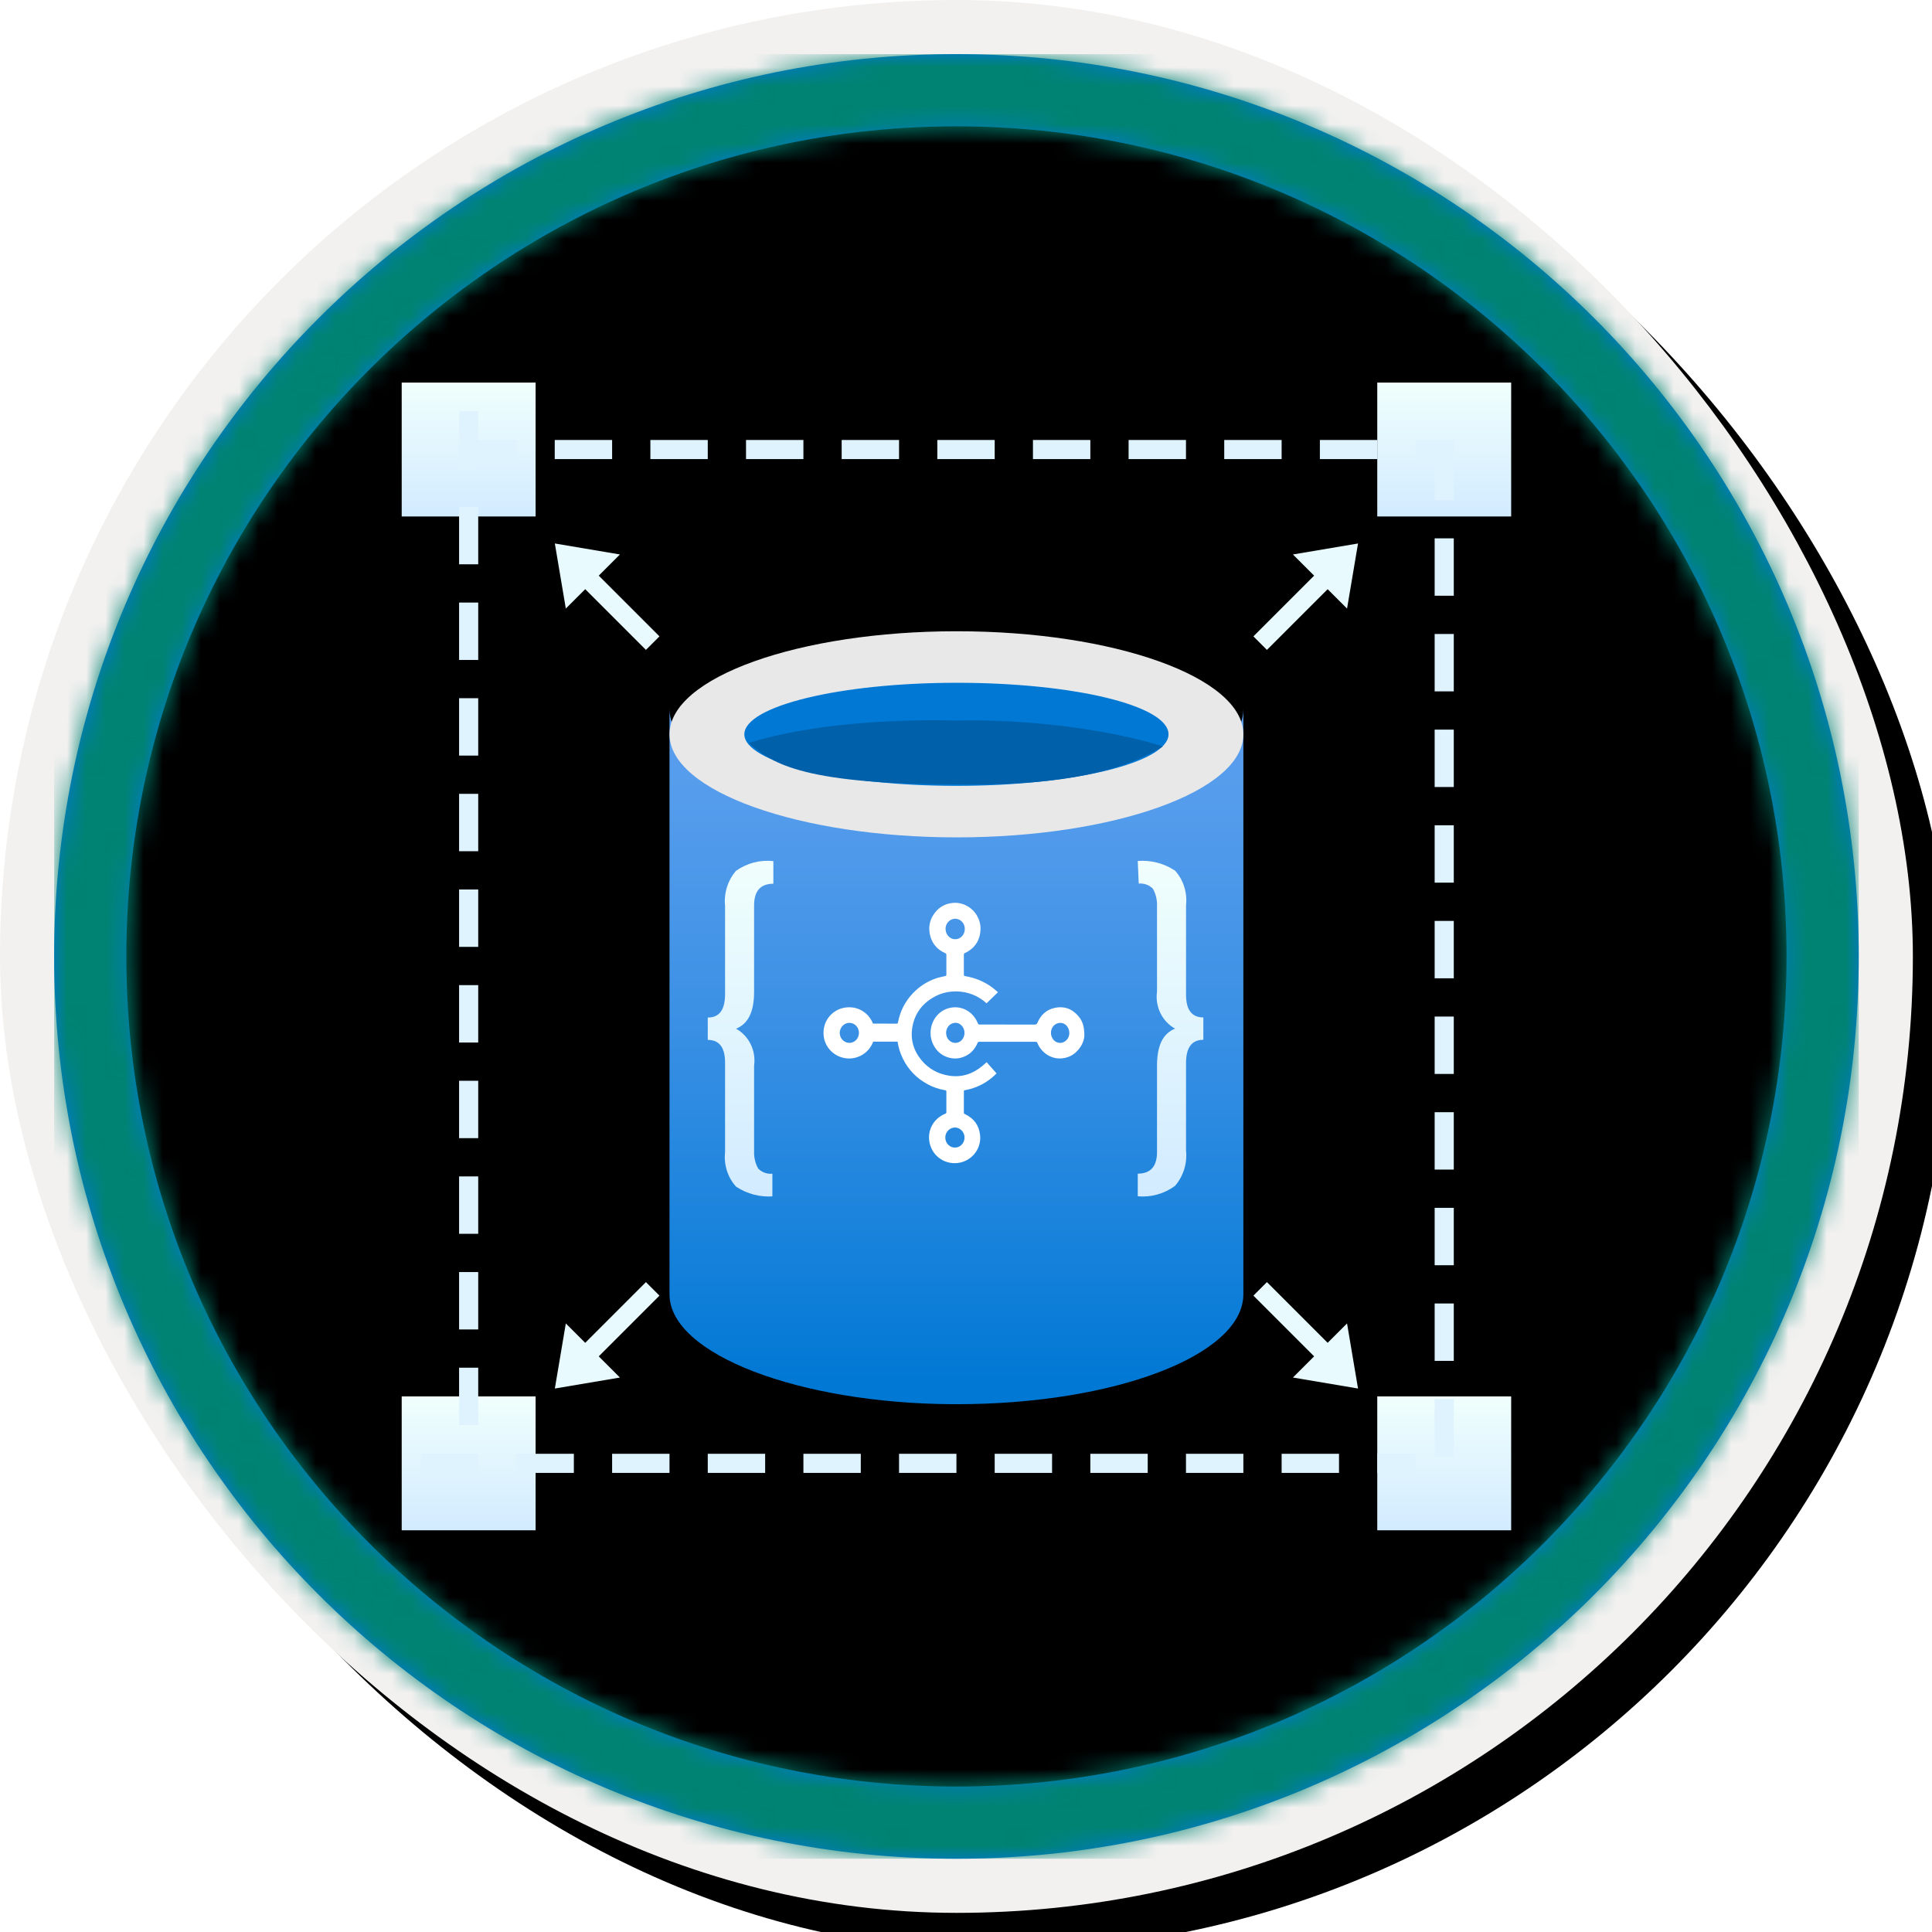 <?xml version="1.0" encoding="UTF-8"?>
<svg width="101px" height="101px" viewBox="0 0 101 101" version="1.1" xmlns="http://www.w3.org/2000/svg" xmlns:xlink="http://www.w3.org/1999/xlink">
    <!-- Generator: Sketch 64 (93537) - https://sketch.com -->
    <title>Learn the application foundation with the AL programming language for Microsoft Dynamics 365 Business Central/Manipulate-data-via-code-in-Dynamics-365-Business-Central</title>
    <desc>Created with Sketch.</desc>
    <defs>
        <rect id="path-1" x="0" y="0" width="94.34" height="94.34" rx="47.17"></rect>
        <linearGradient x1="77.83%" y1="11.2%" x2="-99.689%" y2="253.808%" id="linearGradient-3">
            <stop stop-color="#FFFFFF" offset="0%"></stop>
            <stop stop-color="#000000" stop-opacity="0.5" offset="100%"></stop>
        </linearGradient>
        <rect id="path-4" x="0" y="0" width="94.34" height="94.34"></rect>
        <rect id="path-5" x="0" y="0" width="100" height="100" rx="50"></rect>
        <filter x="-0.5%" y="-0.5%" width="102.0%" height="102.0%" filterUnits="objectBoundingBox" id="filter-6">
            <feOffset dx="1" dy="1" in="SourceAlpha" result="shadowOffsetOuter1"></feOffset>
            <feMorphology radius="4" operator="erode" in="SourceAlpha" result="shadowInner"></feMorphology>
            <feOffset dx="1" dy="1" in="shadowInner" result="shadowInner"></feOffset>
            <feComposite in="shadowOffsetOuter1" in2="shadowInner" operator="out" result="shadowOffsetOuter1"></feComposite>
            <feColorMatrix values="0 0 0 0 0   0 0 0 0 0   0 0 0 0 0  0 0 0 0.15 0" type="matrix" in="shadowOffsetOuter1"></feColorMatrix>
        </filter>
        <path d="M50,2.83 C76.051,2.83 97.17,23.949 97.17,50 C97.17,76.051 76.051,97.17 50,97.17 C23.949,97.17 2.83,76.051 2.83,50 C2.83,23.949 23.949,2.83 50,2.83 Z M50,6.604 C26.033,6.604 6.604,26.033 6.604,50 C6.604,73.967 26.033,93.396 50,93.396 C73.967,93.396 93.396,73.967 93.396,50 C93.396,26.033 73.967,6.604 50,6.604 Z" id="path-7"></path>
        <linearGradient x1="50%" y1="100%" x2="50%" y2="0%" id="linearGradient-9">
            <stop stop-color="#D2EBFF" offset="0%"></stop>
            <stop stop-color="#F0FFFD" offset="100%"></stop>
        </linearGradient>
        <filter x="-46.7%" y="-34.6%" width="193.3%" height="170.8%" filterUnits="objectBoundingBox" id="filter-10">
            <feOffset dx="0" dy="2" in="SourceAlpha" result="shadowOffsetOuter1"></feOffset>
            <feGaussianBlur stdDeviation="2" in="shadowOffsetOuter1" result="shadowBlurOuter1"></feGaussianBlur>
            <feColorMatrix values="0 0 0 0 0   0 0 0 0 0   0 0 0 0 0  0 0 0 0.1 0" type="matrix" in="shadowBlurOuter1" result="shadowMatrixOuter1"></feColorMatrix>
            <feMerge>
                <feMergeNode in="shadowMatrixOuter1"></feMergeNode>
                <feMergeNode in="SourceGraphic"></feMergeNode>
            </feMerge>
        </filter>
        <filter x="-8.3%" y="-6.2%" width="116.7%" height="113.8%" filterUnits="objectBoundingBox" id="filter-11">
            <feOffset dx="0" dy="1" in="SourceAlpha" result="shadowOffsetOuter1"></feOffset>
            <feColorMatrix values="0 0 0 0 0   0 0 0 0 0   0 0 0 0 0  0 0 0 0.12 0" type="matrix" in="shadowOffsetOuter1" result="shadowMatrixOuter1"></feColorMatrix>
            <feMerge>
                <feMergeNode in="shadowMatrixOuter1"></feMergeNode>
                <feMergeNode in="SourceGraphic"></feMergeNode>
            </feMerge>
        </filter>
        <linearGradient x1="50%" y1="97.569%" x2="50%" y2="-5.31%" id="linearGradient-12">
            <stop stop-color="#0078D4" offset="0%"></stop>
            <stop stop-color="#1380DA" offset="16%"></stop>
            <stop stop-color="#3C91E5" offset="53%"></stop>
            <stop stop-color="#559CEC" offset="82%"></stop>
            <stop stop-color="#5EA0EF" offset="100%"></stop>
        </linearGradient>
        <linearGradient x1="50%" y1="100%" x2="50%" y2="0%" id="linearGradient-13">
            <stop stop-color="#D2EBFF" offset="0%"></stop>
            <stop stop-color="#F0FFFD" offset="100%"></stop>
        </linearGradient>
    </defs>
    <g id="Badges" stroke="none" stroke-width="1" fill="none" fill-rule="evenodd">
        <g id="Learn-the-application-foundation-with-the-AL-programming-language-for-Microsoft-Dynamics-365-Business-Central--2" transform="translate(-160, -320)">
            <g id="Learn-the-application-foundation-with-the-AL-programming-language-for-Microsoft-Dynamics-365-Business-Central/Manipulate-data-via-code-in-Dynamics-365-Business-Central" transform="translate(160, 320)">
                <g id="Badge-Plates/Circle">
                    <g id="BG" transform="translate(2.83, 2.83)">
                        <mask id="mask-2" fill="white">
                            <use xlink:href="#path-1"></use>
                        </mask>
                        <g></g>
                        <g id="Colors/Dynamics-365/BG-Solid-Badges" mask="url(#mask-2)">
                            <g id="Rectangle">
                                <use fill="#01B6C3" xlink:href="#path-4"></use>
                                <use fill-opacity="0.4" fill="url(#linearGradient-3)" xlink:href="#path-4"></use>
                            </g>
                        </g>
                    </g>
                    <g id="Border">
                        <g id="White-Border">
                            <use fill="black" fill-opacity="1" filter="url(#filter-6)" xlink:href="#path-5"></use>
                            <rect stroke="#F2F1F0" stroke-width="4" stroke-linejoin="square" x="2" y="2" width="96" height="96" rx="48"></rect>
                        </g>
                        <mask id="mask-8" fill="white">
                            <use xlink:href="#path-7"></use>
                        </mask>
                        <use id="Boarder" fill="#0078D4" fill-rule="nonzero" xlink:href="#path-7"></use>
                        <g id="Colors/Dynamics-365/Border" mask="url(#mask-8)" fill="#008372">
                            <g transform="translate(2.83, 2.83)" id="Rectangle">
                                <rect x="0" y="0" width="94.34" height="94.34"></rect>
                            </g>
                        </g>
                    </g>
                </g>
                <rect id="Rectangle" fill="url(#linearGradient-9)" x="21" y="20" width="7" height="7"></rect>
                <rect id="Rectangle" fill="url(#linearGradient-9)" x="72" y="20" width="7" height="7"></rect>
                <rect id="Rectangle" fill="url(#linearGradient-9)" x="21" y="73" width="7" height="7"></rect>
                <rect id="Rectangle" fill="url(#linearGradient-9)" x="72" y="73" width="7" height="7"></rect>
                <g id="Database" filter="url(#filter-10)" transform="translate(35, 30)" fill-rule="nonzero">
                    <g id="Group-2">
                        <g id="Icon-databases-133-Azure-Database-Migration-Services" filter="url(#filter-11)">
                            <path d="M15.017,9.789 C6.712,9.789 0,7.221 0,4.041 L0,34.66 C0,37.799 6.78,40.367 14.814,40.408 L15.017,40.408 C23.288,40.408 30,37.84 30,34.66 L30,4.041 C30,7.221 23.288,9.789 15.017,9.789 Z" id="Path" fill="url(#linearGradient-12)"></path>
                            <path d="M30,5.388 C30,8.368 23.22,10.776 15.017,10.776 C6.814,10.776 0,8.368 0,5.388 C0,2.407 6.78,0 15.017,0 C23.254,0 30,2.407 30,5.388" id="Path" fill="#E8E8E8"></path>
                            <path d="M15.016,8.082 C8.91,8.082 3.913,6.854 3.913,5.388 C3.913,3.921 8.877,2.694 15.016,2.694 C21.156,2.694 26.087,3.891 26.087,5.388 C26.087,6.854 21.123,8.082 15.016,8.082 Z" id="Path" fill="#0078D4"></path>
                            <path d="M4.143,5.839 C5.254,6.786 6.602,8.007 15,8.004 C19.614,8.081 23.294,7.565 25.796,6.019 C22.614,5.028 18.304,4.588 15,4.668 C11.696,4.582 7.324,4.843 4.143,5.839 Z" id="Path" fill="#0060A9"></path>
                        </g>
                    </g>
                </g>
                <g id="Group" transform="translate(37, 45)" fill="url(#linearGradient-13)" fill-rule="nonzero">
                    <path d="M3.429,17.54 C2.744,17.596 2.059,17.419 1.479,17.035 C1.041,16.551 0.832,15.89 0.905,15.23 L0.905,10.544 C0.905,9.774 0.612,9.363 -3.52162743e-14,9.363 L-3.52162743e-14,8.195 C0.612,8.195 0.905,7.783 0.905,6.973 L0.905,2.367 C0.836,1.695 1.044,1.024 1.479,0.522 C2.051,0.119 2.742,-0.06 3.429,0.018 L3.429,1.199 C2.779,1.199 2.422,1.558 2.422,2.327 L2.422,6.841 C2.422,7.876 2.129,8.513 1.479,8.779 C2.155,9.152 2.533,9.928 2.422,10.717 L2.422,15.19 C2.41,15.506 2.485,15.82 2.639,16.093 C2.837,16.289 3.106,16.385 3.378,16.358 L3.378,17.54 L3.429,17.54 Z" id="Path"></path>
                    <path d="M22.479,0.01 C23.164,-0.046 23.849,0.131 24.429,0.515 C24.866,0.999 25.076,1.66 25.003,2.321 L25.003,7.008 C25.003,7.778 25.296,8.189 25.908,8.189 L25.908,9.358 C25.296,9.358 25.003,9.769 25.003,10.579 L25.003,15.134 C25.074,15.81 24.866,16.486 24.429,16.993 C23.862,17.411 23.17,17.604 22.479,17.537 L22.479,16.355 C23.129,16.355 23.486,15.997 23.486,15.227 L23.486,10.712 C23.486,9.676 23.779,9.039 24.429,8.774 C23.753,8.4 23.375,7.624 23.486,6.835 L23.486,2.36 C23.498,2.044 23.422,1.731 23.269,1.458 C23.071,1.262 22.801,1.165 22.53,1.192 L22.479,0.01 Z" id="Path"></path>
                </g>
                <g id="Dynamics-BC-01-2" transform="translate(43, 47)" fill="#FFFFFF" fill-rule="nonzero">
                    <path d="M6.92,1.014 C7.158,0.998 7.421,1.215 7.424,1.536 C7.427,1.814 7.196,2.054 6.939,2.061 C6.675,2.068 6.416,1.852 6.419,1.532 C6.422,1.193 6.702,0.999 6.92,1.014 L6.92,1.014 Z M1.405,6.485 C1.684,6.485 1.904,6.719 1.904,7.013 C1.904,7.298 1.678,7.533 1.404,7.533 C1.129,7.534 0.9,7.294 0.899,7.007 C0.899,6.719 1.126,6.485 1.405,6.485 Z M6.433,12.411 C6.439,12.373 6.442,12.333 6.452,12.295 C6.526,12.01 6.804,11.844 7.072,11.923 C7.273,11.982 7.424,12.176 7.436,12.414 C7.449,12.655 7.311,12.879 7.076,12.953 C6.742,13.057 6.408,12.772 6.433,12.411 Z M9.171,9.134 L8.575,8.554 C8.357,8.752 8.115,8.908 7.842,9.013 C7.582,9.113 7.314,9.168 7.035,9.175 C6.625,9.185 6.238,9.102 5.877,8.91 C5.234,8.567 4.825,8.04 4.698,7.32 C4.583,6.668 4.755,6.08 5.18,5.571 C5.554,5.123 6.038,4.863 6.612,4.771 C7.268,4.666 7.842,4.857 8.349,5.274 C8.426,5.336 8.498,5.404 8.578,5.475 L9.097,4.889 C8.627,4.408 8.06,4.114 7.394,4.001 C7.392,3.98 7.389,3.961 7.389,3.942 C7.389,3.577 7.39,3.211 7.388,2.845 C7.388,2.802 7.4,2.783 7.442,2.763 C7.909,2.543 8.182,2.18 8.237,1.662 C8.31,0.98 7.847,0.363 7.184,0.225 C6.464,0.075 5.75,0.52 5.596,1.266 C5.462,1.913 5.801,2.528 6.417,2.782 C6.459,2.799 6.474,2.819 6.474,2.863 C6.473,3.222 6.473,3.581 6.474,3.94 C6.474,3.983 6.462,4 6.417,4.008 C6.091,4.063 5.781,4.165 5.49,4.324 C4.922,4.633 4.491,5.075 4.202,5.656 C4.045,5.972 3.968,6.272 3.921,6.551 L2.65,6.551 C2.514,6.203 2.28,5.94 1.935,5.786 C1.647,5.657 1.348,5.634 1.042,5.715 C0.462,5.868 0.001,6.416 0.055,7.117 C0.098,7.722 0.547,8.219 1.144,8.324 C1.849,8.448 2.423,8.041 2.636,7.496 C2.652,7.495 2.669,7.492 2.686,7.492 C3.081,7.492 3.475,7.493 3.87,7.491 C3.918,7.491 3.933,7.502 3.943,7.554 C4.056,8.136 4.311,8.645 4.721,9.077 C5.067,9.44 5.476,9.704 5.95,9.863 C6.101,9.913 6.259,9.943 6.414,9.978 C6.454,9.987 6.474,9.999 6.474,10.045 C6.472,10.395 6.472,10.746 6.474,11.096 C6.474,11.138 6.457,11.156 6.42,11.172 C5.953,11.378 5.676,11.738 5.597,12.237 C5.535,12.635 5.638,12.999 5.893,13.314 C6.117,13.591 6.411,13.752 6.763,13.797 C7.283,13.865 7.806,13.598 8.069,13.144 C8.198,12.922 8.269,12.683 8.259,12.429 C8.239,11.857 7.974,11.433 7.45,11.185 C7.407,11.164 7.388,11.143 7.388,11.093 C7.391,10.747 7.39,10.401 7.388,10.055 C7.388,10.005 7.399,9.986 7.454,9.976 C7.987,9.884 8.476,9.687 8.906,9.356 C8.995,9.287 9.078,9.212 9.171,9.134 L9.171,9.134 Z" id="path14" transform="translate(4.611, 7.002) scale(-1, 1) rotate(-180) translate(-4.611, -7.002) "></path>
                    <path d="M12.425,6.472 C12.451,6.475 12.487,6.474 12.521,6.483 C12.852,6.572 13,6.946 12.833,7.266 C12.699,7.52 12.396,7.596 12.16,7.434 C11.947,7.289 11.876,6.976 12.006,6.736 C12.094,6.575 12.226,6.477 12.425,6.472 L12.425,6.472 Z M6.459,6.996 C6.465,6.951 6.469,6.905 6.478,6.86 C6.559,6.509 6.955,6.356 7.226,6.572 C7.443,6.743 7.488,7.093 7.32,7.319 C7.206,7.472 7.054,7.55 6.863,7.512 C6.621,7.464 6.464,7.253 6.459,6.996 Z M13.687,6.876 C13.686,6.604 13.546,6.265 13.258,5.994 C13.06,5.808 12.823,5.7 12.549,5.667 C11.969,5.596 11.438,5.951 11.23,6.474 C11.212,6.519 11.189,6.53 11.144,6.53 C10.159,6.529 9.174,6.529 8.189,6.53 C8.145,6.53 8.126,6.519 8.108,6.476 C7.94,6.079 7.655,5.809 7.234,5.696 C6.774,5.572 6.247,5.752 5.953,6.126 C5.759,6.373 5.654,6.653 5.648,6.963 C5.635,7.604 6.054,8.197 6.712,8.314 C7.301,8.418 7.832,8.101 8.076,7.594 C8.085,7.575 8.094,7.555 8.103,7.535 C8.147,7.432 8.147,7.432 8.254,7.432 C9.2,7.432 10.145,7.433 11.09,7.43 C11.173,7.429 11.207,7.457 11.237,7.529 C11.406,7.931 11.698,8.202 12.126,8.299 C12.635,8.413 13.061,8.252 13.392,7.852 C13.595,7.607 13.687,7.317 13.687,6.876 L13.687,6.876 Z" id="path16" transform="translate(9.667, 6.996) scale(-1, 1) rotate(-180) translate(-9.667, -6.996) "></path>
                </g>
                <line x1="48" y1="51" x2="48" y2="102" id="Line" stroke="#DFF3FE" stroke-linecap="square" stroke-dasharray="2,3" transform="translate(48, 76.5) rotate(-90) translate(-48, -76.5) "></line>
                <line x1="50" y1="-2" x2="50" y2="49" id="Line" stroke="#DFF3FE" stroke-linecap="square" stroke-dasharray="2,3" transform="translate(50, 23.5) rotate(-90) translate(-50, -23.5) "></line>
                <g id="Group-3" transform="translate(24, 22)" stroke="#DFF3FE" stroke-dasharray="2,3" stroke-linecap="square">
                    <line x1="51.5" y1="1.643" x2="51.5" y2="54.357" id="Line"></line>
                    <line x1="0.5" y1="0" x2="0.5" y2="52" id="Line"></line>
                </g>
                <g id="Group-4" transform="translate(65, 27)" fill="#E8FAFE">
                    <polygon id="Path-51" transform="translate(5, 2.406) rotate(45) translate(-5, -2.406) " points="3 3.812 7 3.812 5 1"></polygon>
                    <rect id="Rectangle" transform="translate(3, 4.5) scale(1, -1) rotate(45) translate(-3, -4.5) " x="0" y="4" width="6" height="1"></rect>
                </g>
                <g id="Group-4" transform="translate(31, 30.5) scale(-1, 1) translate(-31, -30.5) translate(27, 27)" fill="#E8FAFE">
                    <polygon id="Path-51" transform="translate(5, 2.406) rotate(45) translate(-5, -2.406) " points="3 3.812 7 3.812 5 1"></polygon>
                    <rect id="Rectangle" transform="translate(3, 4.5) scale(1, -1) rotate(45) translate(-3, -4.5) " x="0" y="4" width="6" height="1"></rect>
                </g>
                <g id="Group-4" transform="translate(69, 70.5) scale(1, -1) translate(-69, -70.5) translate(65, 67)" fill="#E8FAFE">
                    <polygon id="Path-51" transform="translate(5, 2.406) rotate(45) translate(-5, -2.406) " points="3 3.812 7 3.812 5 1"></polygon>
                    <rect id="Rectangle" transform="translate(3, 4.5) scale(1, -1) rotate(45) translate(-3, -4.5) " x="0" y="4" width="6" height="1"></rect>
                </g>
                <g id="Group-4" transform="translate(31, 70.5) scale(-1, -1) translate(-31, -70.5) translate(27, 67)" fill="#E8FAFE">
                    <polygon id="Path-51" transform="translate(5, 2.406) rotate(45) translate(-5, -2.406) " points="3 3.812 7 3.812 5 1"></polygon>
                    <rect id="Rectangle" transform="translate(3, 4.5) scale(1, -1) rotate(45) translate(-3, -4.5) " x="0" y="4" width="6" height="1"></rect>
                </g>
            </g>
        </g>
    </g>
</svg>